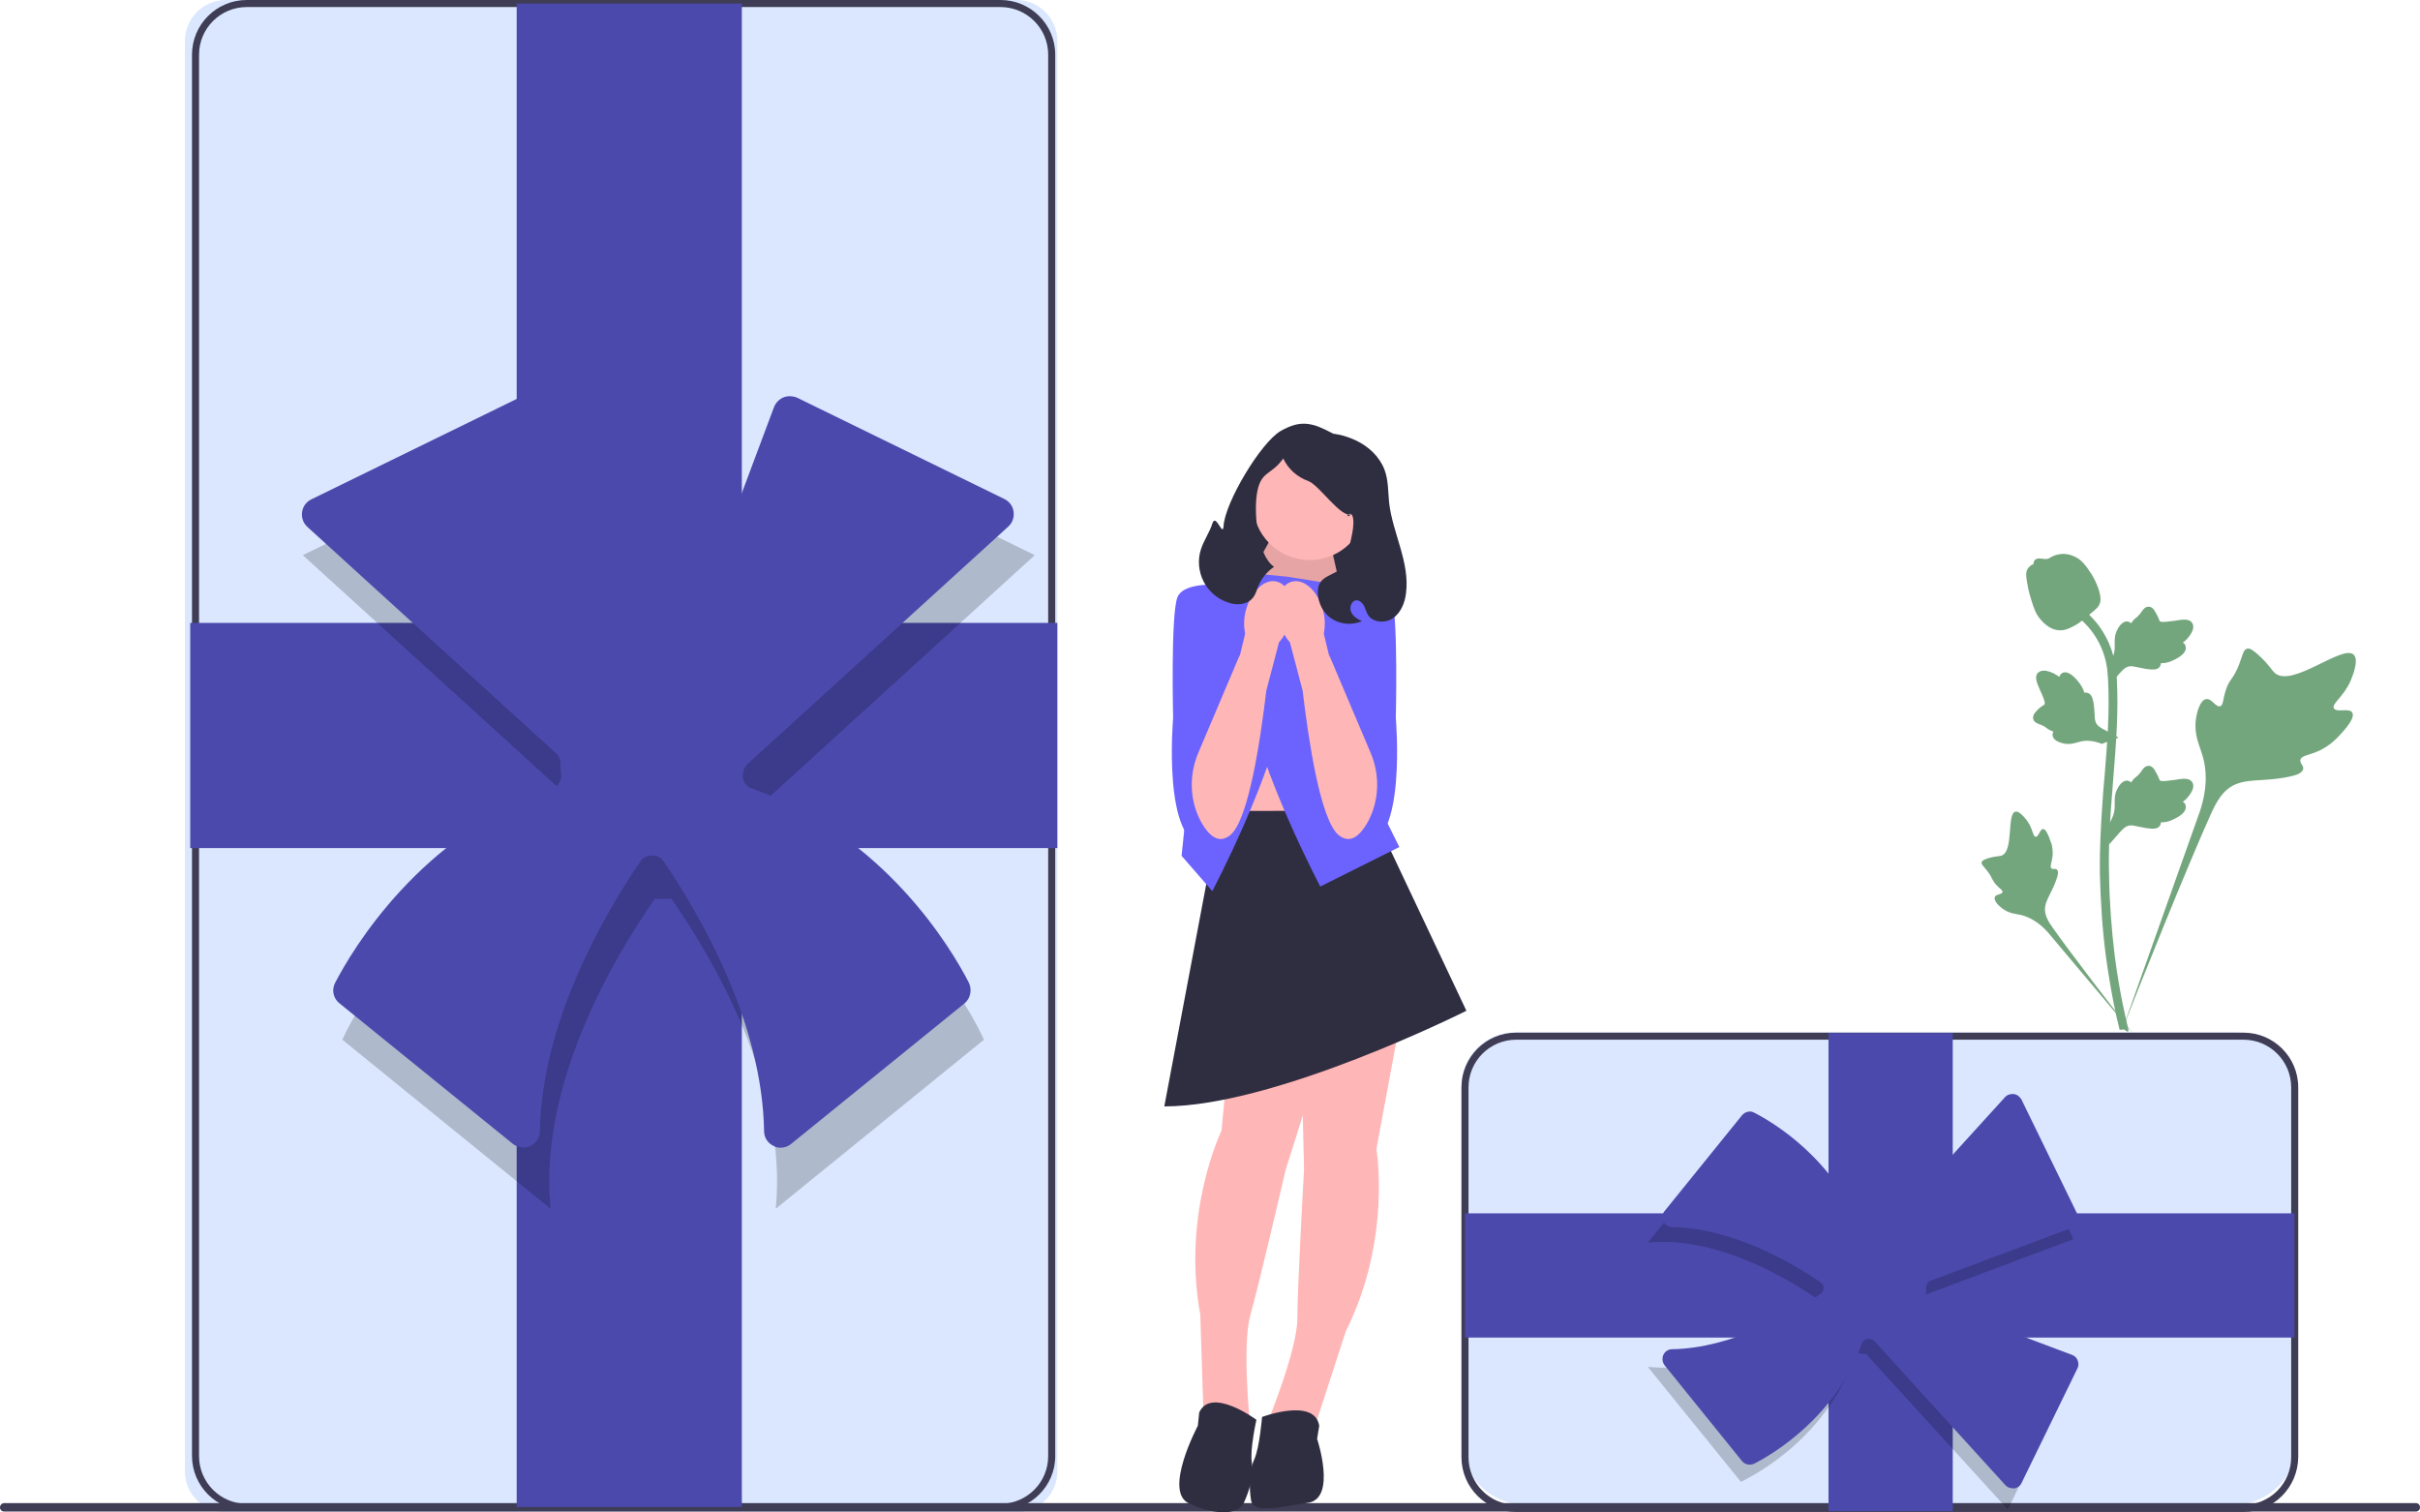 <?xml version="1.0" encoding="utf-8"?>
<!-- Generator: Adobe Illustrator 26.0.1, SVG Export Plug-In . SVG Version: 6.00 Build 0)  -->
<svg version="1.1" id="Layer_1" xmlns="http://www.w3.org/2000/svg" xmlns:xlink="http://www.w3.org/1999/xlink" x="0px" y="0px"
	 viewBox="0 0 685.7 428.5" style="enable-background:new 0 0 685.7 428.5;" xml:space="preserve">
<style type="text/css">
	.st0{fill:#DAE7FF;}
	.st1{fill:#3F3D56;}
	.st2{fill:#74A67E;}
	.st3{fill:#4B49AC;}
	.st4{opacity:0.2;enable-background:new    ;}
	.st5{fill:#2F2E41;}
	.st6{fill:#FFB6B6;}
	.st7{opacity:0.1;enable-background:new    ;}
	.st8{fill:#6C63FF;}
</style>
<path class="st0" d="M288,428.5H64c-6.4,0-11.6-5.2-11.6-11.6V11.6C52.4,5.2,57.6,0,64,0H288c6.4,0,11.6,5.2,11.6,11.6v405.3
	C299.6,423.3,294.4,428.5,288,428.5z"/>
<path class="st0" d="M632.7,426.4H432.4c-10.1,0-18.3-8.2-18.3-18.3V307.7c0-8.4,6.8-15.2,15.2-15.2h203.4
	c10.1,0,18.3,8.2,18.3,18.3v97.4C651,418.2,642.8,426.4,632.7,426.4z"/>
<path class="st1" d="M0,427.1c0,0.7,0.5,1.2,1.2,1.2h683.3c0.7,0,1.2-0.5,1.2-1.2c0-0.7-0.5-1.2-1.2-1.2H1.2
	C0.5,425.9,0,426.5,0,427.1z"/>
<path class="st1" d="M283.5,428H69.9c-8.5,0-15.5-6.9-15.5-15.5V15.5C54.4,6.9,61.4,0,69.9,0h213.6C292,0,299,6.9,299,15.5v397.1
	C299,421.1,292,428,283.5,428z M69.9,2c-7.4,0-13.5,6-13.5,13.5v397.1c0,7.4,6,13.5,13.5,13.5h213.6c7.4,0,13.5-6,13.5-13.5V15.5
	C297,8,290.9,2,283.5,2H69.9z"/>
<g>
	<path class="st2" d="M666.5,201.9c-0.8-1.4-4.5,0.1-5.2-1.2c-0.7-1.3,2.7-3.2,4.7-7.7c0.3-0.8,2.6-5.9,0.9-7.5
		c-3.1-3-17.2,9.3-22.2,5.3c-1.1-0.9-1.8-2.6-5.1-5.5c-1.3-1.1-2.1-1.7-2.9-1.5c-1.1,0.3-1.2,1.7-2.3,4.6c-1.7,4.3-2.8,4-3.8,7.4
		c-0.8,2.5-0.6,4-1.5,4.3c-1.3,0.4-2.4-2.3-4-2c-1.6,0.2-2.6,3.4-2.9,5.7c-0.6,4.4,1,7.3,1.9,10.4c1,3.3,1.6,8.4-0.7,15.5
		l-22.3,62.8c4.9-12.9,19.2-48.2,25.1-61.3c1.7-3.8,3.6-7.6,7.6-9.1c3.8-1.5,8.9-0.6,15.6-2.2c0.8-0.2,2.9-0.7,3.2-2
		c0.2-1-1-1.6-0.8-2.6c0.3-1.3,2.7-1.3,5.8-2.8c2.1-1.1,3.5-2.3,4.6-3.4C662.5,208.7,667.7,203.8,666.5,201.9L666.5,201.9z"/>
	<path class="st2" d="M578.9,234.9c-0.9,0-1.2,2.2-2.1,2.2c-0.8,0-0.8-2.3-2.4-4.5c-0.3-0.4-2.2-3-3.4-2.6
		c-2.4,0.7-0.4,11.1-3.8,12.4c-0.7,0.3-1.8,0.1-4.2,0.9c-0.9,0.3-1.4,0.6-1.5,1c-0.2,0.6,0.5,1.1,1.6,2.5c1.6,2.1,1.2,2.5,2.6,4
		c1,1.1,1.8,1.4,1.7,2c-0.2,0.7-1.8,0.5-2.2,1.4c-0.3,0.9,0.9,2.3,2,3.1c2,1.6,3.9,1.6,5.6,2c1.9,0.5,4.6,1.7,7.4,4.8l24.4,29
		c-4.9-6.1-18.1-23.3-22.8-30c-1.4-1.9-2.7-4-2.3-6.3c0.4-2.3,2.3-4.6,3.4-8.3c0.1-0.4,0.5-1.6-0.1-2.1c-0.4-0.4-1.1,0-1.5-0.3
		c-0.6-0.5,0.1-1.7,0.3-3.7c0.1-1.4-0.1-2.4-0.3-3.3C581.1,238.9,580.1,234.9,578.9,234.9L578.9,234.9L578.9,234.9z"/>
	<path class="st2" d="M597.7,239.2l-0.6-5.1l0.3-0.4c1.2-1.8,1.8-3.5,1.8-5.2c0-0.3,0-0.5,0-0.8c0-1.1-0.1-2.4,0.6-3.9
		c0.4-0.9,1.5-2.8,3.1-2.6c0.4,0.1,0.8,0.3,1,0.5c0-0.1,0.1-0.1,0.1-0.2c0.5-0.8,0.9-1.1,1.3-1.4c0.3-0.2,0.6-0.5,1.1-1.1
		c0.2-0.3,0.4-0.5,0.5-0.7c0.4-0.6,1-1.3,1.9-1.3c1,0,1.6,0.9,1.9,1.5c0.6,1,0.9,1.7,1.1,2.2c0.1,0.2,0.1,0.4,0.2,0.4
		c0.3,0.5,3,0,4.1-0.1c2.3-0.4,4.3-0.7,5.1,0.7c0.6,1,0.2,2.4-1.3,4.2c-0.5,0.6-1,1-1.4,1.3c0.4,0.2,0.7,0.5,0.8,1.1l0,0
		c0.3,1.2-0.7,2.5-3.1,3.7c-0.6,0.3-1.4,0.7-2.5,0.9c-0.5,0.1-1,0.1-1.4,0.1c0,0.2-0.1,0.5-0.2,0.8c-0.4,0.8-1.3,1.1-2.6,1
		c-1.4-0.1-2.6-0.4-3.7-0.6c-0.9-0.2-1.7-0.4-2.3-0.3c-1.2,0.1-2,1-3.1,2.2L597.7,239.2L597.7,239.2z"/>
	<path class="st2" d="M600.3,209l-4.8,1.8l-0.4-0.2c-2-0.7-3.9-0.9-5.5-0.5c-0.3,0.1-0.5,0.1-0.8,0.2c-1,0.3-2.3,0.7-3.9,0.4
		c-0.9-0.2-3.1-0.7-3.3-2.3c-0.1-0.4,0.1-0.8,0.2-1.1c-0.1,0-0.1,0-0.2-0.1c-0.9-0.3-1.3-0.6-1.7-0.9c-0.3-0.2-0.6-0.5-1.3-0.8
		c-0.3-0.1-0.6-0.2-0.8-0.3c-0.7-0.3-1.5-0.6-1.7-1.5c-0.2-1,0.5-1.8,0.9-2.2c0.8-0.9,1.4-1.3,1.9-1.6c0.2-0.1,0.3-0.2,0.4-0.3
		c0.4-0.4-0.7-2.9-1.2-3.9c-0.9-2.1-1.8-4-0.6-5.1c0.9-0.8,2.3-0.8,4.4,0.2c0.6,0.3,1.2,0.7,1.6,1c0.1-0.4,0.4-0.8,0.8-1.1l0,0
		c1.1-0.6,2.6,0.1,4.3,2.1c0.4,0.5,1,1.2,1.5,2.2c0.2,0.5,0.4,0.9,0.5,1.3c0.2-0.1,0.5-0.1,0.8,0c0.9,0.2,1.4,1,1.7,2.3
		c0.3,1.4,0.3,2.6,0.4,3.7c0,0.9,0.1,1.8,0.3,2.3c0.4,1.1,1.5,1.7,2.9,2.4L600.3,209L600.3,209L600.3,209z"/>
	<path class="st2" d="M597.7,194.1l-0.6-5.1l0.3-0.4c1.2-1.8,1.8-3.5,1.8-5.2c0-0.3,0-0.5,0-0.8c0-1.1-0.1-2.4,0.6-3.9
		c0.4-0.9,1.5-2.8,3.1-2.6c0.4,0.1,0.8,0.3,1,0.5c0-0.1,0.1-0.1,0.1-0.2c0.5-0.8,0.9-1.1,1.3-1.4c0.3-0.2,0.6-0.5,1.1-1.1
		c0.2-0.3,0.4-0.5,0.5-0.7c0.4-0.6,1-1.3,1.9-1.3c1,0,1.6,0.9,1.9,1.5c0.6,1,0.9,1.7,1.1,2.2c0.1,0.2,0.1,0.4,0.2,0.4
		c0.3,0.5,3,0,4.1-0.1c2.3-0.4,4.3-0.7,5.1,0.7c0.6,1,0.2,2.4-1.3,4.2c-0.5,0.6-1,1-1.4,1.3c0.4,0.2,0.7,0.5,0.8,1.1l0,0
		c0.3,1.2-0.7,2.5-3.1,3.7c-0.6,0.3-1.4,0.7-2.5,0.9c-0.5,0.1-1,0.1-1.4,0.1c0,0.2-0.1,0.5-0.2,0.8c-0.4,0.8-1.3,1.1-2.6,1
		c-1.4-0.1-2.6-0.4-3.7-0.6c-0.9-0.2-1.7-0.4-2.3-0.3c-1.2,0.1-2,1-3.1,2.2L597.7,194.1L597.7,194.1z"/>
	<path class="st2" d="M602.9,292.4l-1.1-0.7l-0.3-1.2l0.3,1.2l-1.2,0.1c0-0.1-0.1-0.4-0.2-0.8c-0.6-2.3-2.2-9.2-3.7-20
		c-1-7.6-1.5-15.4-1.7-23.2c-0.1-7.8,0.3-13.7,0.6-18.5c0.2-3.6,0.5-7,0.8-10.3c0.7-8.9,1.4-17.3,0.9-26.5c-0.1-2.1-0.3-6.4-2.9-11
		c-1.5-2.7-3.5-5-6-7l1.6-2c2.8,2.2,5,4.8,6.6,7.8c2.8,5.1,3,9.8,3.2,12.1c0.5,9.4-0.2,17.9-0.9,26.9c-0.3,3.3-0.5,6.7-0.8,10.3
		c-0.3,4.7-0.7,10.6-0.5,18.3c0.1,7.7,0.7,15.4,1.6,22.9c1.4,10.7,3.1,17.5,3.6,19.7C603.1,291.7,603.2,292,602.9,292.4L602.9,292.4
		z"/>
	<path class="st2" d="M583.8,178.6c-0.1,0-0.2,0-0.3,0c-2.1-0.1-4.1-1.4-5.9-3.8c-0.8-1.1-1.3-2.4-2.1-5c-0.1-0.4-0.8-2.4-1.2-5.2
		c-0.3-1.8-0.2-2.6,0.1-3.2c0.4-0.7,1-1.3,1.8-1.6c0-0.2,0-0.5,0.1-0.7c0.4-1,1.6-0.9,2.2-0.8c0.3,0,0.7,0.1,1.1,0.1
		c0.7,0,1-0.2,1.5-0.5c0.5-0.3,1.2-0.6,2.1-0.8c1.9-0.4,3.4,0.1,3.9,0.3c2.7,0.9,4,3,5.6,5.4c0.3,0.5,1.4,2.3,2.1,4.7
		c0.5,1.8,0.4,2.5,0.3,3.1c-0.3,1.2-1,1.9-2.9,3.4c-1.9,1.6-2.9,2.4-3.7,2.9C586.7,177.9,585.4,178.6,583.8,178.6L583.8,178.6
		L583.8,178.6z"/>
</g>
<rect x="53.9" y="176.5" class="st3" width="245.7" height="63.8"/>
<rect x="146.4" y="1" class="st3" width="63.8" height="426"/>
<path class="st4" d="M212.6,235.5c0.5-1.8,0.7-3.6,0.8-5.5l79.8-72.7l-68.6-33.5l-30.2,80.6c-2.1-0.5-4.2-0.9-6.5-0.9
	c-1.2,0-2.3,0.1-3.5,0.3l-30-80l-68.6,33.5l76.7,69.8c0,0.6-0.1,1.3-0.1,2c0,2.2,0.3,4.3,0.8,6.4c-47,14.7-66.2,59.1-66.2,59.1
	l59,47.9c-3.5-35.2,18-71.3,29.6-87.9c0.8,0.1,1.5,0.1,2.3,0.1s1.5,0,2.3-0.1c11.6,16.6,33.1,52.7,29.6,87.9l59-47.9
	C278.8,294.6,259.6,250.2,212.6,235.5L212.6,235.5z"/>
<path class="st3" d="M221.2,325.2c-0.7,0-1.4-0.1-2-0.5c-1.7-0.8-2.7-2.4-2.7-4.2c-0.5-30.9-18.1-61.2-28.5-76.5
	c-0.7-1-1.9-1.6-3.2-1.6h0c-1.4,0-2.6,0.6-3.3,1.6c-10.4,15.3-28,45.6-28.5,76.5c0,1.8-1.1,3.4-2.7,4.2c-1.7,0.8-3.6,0.5-5-0.6
	l-49.1-39.8c-1.8-1.4-2.3-3.9-1.2-5.9c5-9.6,24.1-41.7,61.5-55c1.7-0.6,2.7-2.3,2.5-4c-0.1-1-0.2-2-0.2-3c0-1.2-0.4-2.2-1.2-2.9
	l-70.5-64.2c-1.2-1.1-1.7-2.6-1.5-4.2c0.2-1.6,1.2-2.9,2.6-3.6l58.7-28.7c1.2-0.6,2.6-0.6,3.9-0.1c1.2,0.5,2.2,1.5,2.7,2.8
	l27.2,72.6c0.6,1.5,2,2.5,3.6,2.4c1.2,0,2.5,0,3.7,0.2c1.8,0.2,3.4-0.8,4-2.4l27.3-72.9c0.5-1.3,1.5-2.3,2.7-2.8
	c1.2-0.5,2.7-0.4,3.9,0.1l58.7,28.7c1.4,0.7,2.4,2,2.6,3.6c0.2,1.6-0.3,3.1-1.5,4.2l-73.9,67.3c-0.7,0.6-1.1,1.5-1.2,2.4
	c0,0.2,0,0.4-0.1,0.6l0,0c-0.2,1.7,0.8,3.3,2.5,3.9c37.5,13.2,56.6,45.4,61.5,55c1,2,0.5,4.5-1.2,5.9l-49.1,39.8
	C223.4,324.8,222.3,325.2,221.2,325.2L221.2,325.2z"/>
<path class="st1" d="M635.7,428.4H429.6c-8.5,0-15.5-6.9-15.5-15.5V308.1c0-8.5,6.9-15.5,15.5-15.5h206.1c8.5,0,15.5,6.9,15.5,15.5
	v104.8C651.1,421.5,644.2,428.4,635.7,428.4z M429.6,294.6c-7.4,0-13.5,6-13.5,13.5v104.8c0,7.4,6,13.5,13.5,13.5h206.1
	c7.4,0,13.5-6,13.5-13.5V308.1c0-7.4-6-13.5-13.5-13.5H429.6z"/>
<rect x="518.1" y="292.7" class="st3" width="35.2" height="135.5"/>
<rect x="415.1" y="343.8" class="st3" width="235" height="35.2"/>
<path class="st4" d="M525.8,383.3c1,0.2,2,0.4,3,0.4l40.1,44l18.5-37.8l-44.5-16.7c0.3-1.1,0.5-2.3,0.5-3.6c0-0.7-0.1-1.3-0.1-1.9
	l44.2-16.6l-18.5-37.8l-38.5,42.3c-0.4,0-0.7-0.1-1.1-0.1c-1.2,0-2.4,0.2-3.5,0.5c-8.1-25.9-32.6-36.5-32.6-36.5l-26.4,32.6
	c19.4-1.9,39.3,9.9,48.5,16.3c0,0.4-0.1,0.8-0.1,1.3s0,0.9,0.1,1.3c-9.2,6.4-29,18.3-48.5,16.3l26.4,32.6
	C493.2,419.8,517.6,409.2,525.8,383.3L525.8,383.3z"/>
<path class="st3" d="M570.3,421.7c-0.8,0-1.6-0.3-2.1-0.9L531.1,380c-0.3-0.3-0.8-0.5-1.3-0.6l-0.2,0c-0.9-0.1-1.7,0.4-2,1.2
	c-7.3,20.8-25.2,31.4-30.5,34.1c-1.2,0.6-2.7,0.3-3.5-0.7l-21.9-27.1c-0.7-0.9-0.8-2-0.4-3c0.5-1,1.4-1.6,2.5-1.6
	c17-0.3,33.6-9.9,42.1-15.7c0.5-0.3,0.8-0.9,0.8-1.6c0-0.7-0.3-1.3-0.8-1.6c-8.4-5.8-25.1-15.4-42.1-15.7c-1.1,0-2-0.6-2.5-1.6
	c-0.5-1-0.3-2.2,0.4-3l21.9-27.1c0.9-1,2.3-1.4,3.5-0.7c5.3,2.7,23.1,13.3,30.5,34.1c0.3,0.8,1.1,1.3,1.9,1.2
	c0.9-0.1,1.8-0.1,2.6-0.1l36-39.6c0.6-0.7,1.6-1,2.5-0.9c0.9,0.1,1.7,0.7,2.2,1.6l15.8,32.4c0.4,0.7,0.4,1.6,0.1,2.3
	c-0.3,0.7-0.9,1.3-1.6,1.6l-40.1,15c-0.7,0.3-1.2,1-1.2,1.8l0,0.3c0,0.6,0,1.3-0.1,1.9c-0.1,0.8,0.4,1.6,1.2,1.9l40.2,15.1
	c0.8,0.3,1.4,0.9,1.6,1.6c0.3,0.7,0.3,1.6-0.1,2.3l-15.8,32.4c-0.4,0.9-1.2,1.4-2.2,1.6C570.6,421.7,570.5,421.7,570.3,421.7z"/>
<g>
	<path class="st5" d="M383.7,171.7h-32.2v-10.6c0-17.8,14.4-32.2,32.2-32.2h0V171.7L383.7,171.7L383.7,171.7z"/>
	<polygon class="st6" points="376.5,151.9 382.1,176.8 349.6,171.4 362.8,147.8 	"/>
	<polygon class="st7" points="376.5,151.9 382.1,176.8 349.6,171.4 362.8,147.8 	"/>
	<rect x="345.4" y="205.1" class="st6" width="31.1" height="46.1"/>
	<path class="st6" d="M396.8,288.9l-6.8,36.7c0,0,4.4,25.5-8.7,51.7l-8.7,26.8l-13.1-1.9c0,0,8.1-19.9,8.1-28.6s1.9-42.3,1.9-42.3
		l-0.9-38.4L396.8,288.9L396.8,288.9z"/>
	<path class="st5" d="M357.6,401.5c0,0,14.9-5.6,16.2,2.5l-0.6,3.7c0,0,5.6,16.8-2.5,18.1s-15.6,3.1-16.2-0.6s-0.6-8.4,0.9-11.7
		S357.6,401.5,357.6,401.5z"/>
	<path class="st6" d="M349.7,283.2l-3.6,37.2c0,0-11.3,23.3-6,52.1l0.9,28.1l13.1,1.8c0,0-2.2-21.4,0.2-29.8
		c2.4-8.4,10-41.2,10-41.2l11.6-36.6L349.7,283.2L349.7,283.2z"/>
	<path class="st5" d="M356,402.3c0,0-12.8-9.5-16.2-2.1l-0.4,3.8c0,0-9.9,18.6-2.5,22s13.9,3.3,15.5-0.1s2.9-7.9,2.3-11.5
		S356,402.3,356,402.3L356,402.3z"/>
	<path class="st5" d="M388.7,229.7l26.8,56.7c0,0-53.9,27.1-85.6,27.1l15.8-83.7L388.7,229.7L388.7,229.7z"/>
	<path class="st8" d="M364.7,163.4l15.6,2.5l-1.2,39.2l17.4,34.9l-22.4,11.2c0,0-17.4-33-20.5-53.5s-1.2-35.5-1.2-35.5L364.7,163.4
		L364.7,163.4z"/>
	<path class="st8" d="M352.9,164.7l-15.6,2.5l1.2,39.2l-3.7,36.1l8.7,10c0,0,17.4-33,20.5-53.5s1.2-35.5,1.2-35.5L352.9,164.7
		L352.9,164.7z"/>
	<path class="st8" d="M376.9,166.8l3.4-0.9c0,0,12.1-1.6,14,3.4c1.9,5,1.2,34.2,1.2,34.2s3.2,35.9-9.3,36.3s-10-29.5-10-29.5
		L376.9,166.8z"/>
	<circle class="st6" cx="371.1" cy="142.6" r="16.1"/>
	<path class="st6" d="M366.1,164.8c3.5-0.9,7.4,2.8,8.8,8.2c0.6,2.2,0.6,4.4,0.2,6.6l1.5,6.2l0.1,0l11.7,27.6
		c2.7,6.4,2.4,13.8-1,19.8c-2.1,3.6-4.8,6-8,3.5c-5.3-4.1-8.7-27.5-10.3-41l-3.6-13.7c-1.5-1.7-2.5-3.7-3-5.9
		C360.9,170.8,362.6,165.7,366.1,164.8L366.1,164.8z"/>
	<path class="st8" d="M351,166.8l-3.4-0.9c0,0-12.1-1.6-14,3.4s-1.2,34.2-1.2,34.2s-3.2,35.9,9.3,36.3c12.5,0.4,10-29.5,10-29.5
		L351,166.8z"/>
	<path class="st6" d="M361.8,164.8c-3.5-0.9-7.4,2.8-8.8,8.2c-0.6,2.2-0.6,4.4-0.2,6.6l-1.5,6.2l-0.1,0l-11.7,27.6
		c-2.7,6.4-2.4,13.8,1,19.8c2.1,3.6,4.8,6,8,3.5c5.3-4.1,8.7-27.5,10.3-41l3.6-13.7c1.5-1.7,2.5-3.7,3-5.9
		C366.9,170.8,365.3,165.7,361.8,164.8L361.8,164.8z"/>
	<path class="st5" d="M340.3,155.6c0.8-2.5,2.4-4.7,3.2-7.2c1-3.3,3,4.1,3.2,0.6c0.4-6.6,10.5-23.6,16.2-26.9
		c5.8-3.3,9.1-2.3,14.9,0.8c0,0,2.8,0.2,6.4,1.9s6.7,4.6,8.1,8.3c1.1,2.9,1,6.2,1.3,9.3c1,8.7,5.9,16.9,4.8,25.6
		c-0.3,2.7-1.4,5.5-3.6,7.1c-2.2,1.6-5.8,1.4-7.2-0.9c-0.5-0.8-0.7-1.7-1.1-2.5c-0.4-0.8-1.2-1.6-2.1-1.6c-1.4,0-2.1,1.9-1.6,3.2
		s1.8,2.1,3.1,2.7c-2.9,1.3-6.5,0.9-9-1c-2.5-1.9-3.9-5.3-3.4-8.4c0.7-4.4,7.1-3.5,7.9-7.9c0.6-3.2,2.5-8.6,2-11.8
		c-0.5-3.2-3.1,0.7-0.4-1.2c-2.9,1.4-9.2-8.3-12.3-9.4c-3.1-1.1-5.7-3.4-7.1-6.4c-3.3,4.7-6.1,3.5-7.3,9.1
		c-1.2,5.6-0.1,18.4,4.7,21.6c-1.9,1.3-3.5,3.2-4.4,5.3c-0.5,1.2-0.8,2.6-1.7,3.6c-1.6,1.9-4.6,2.1-7,1.2c-3-1-5.5-3.2-6.9-6
		S339.3,158.6,340.3,155.6L340.3,155.6z"/>
</g>
</svg>
